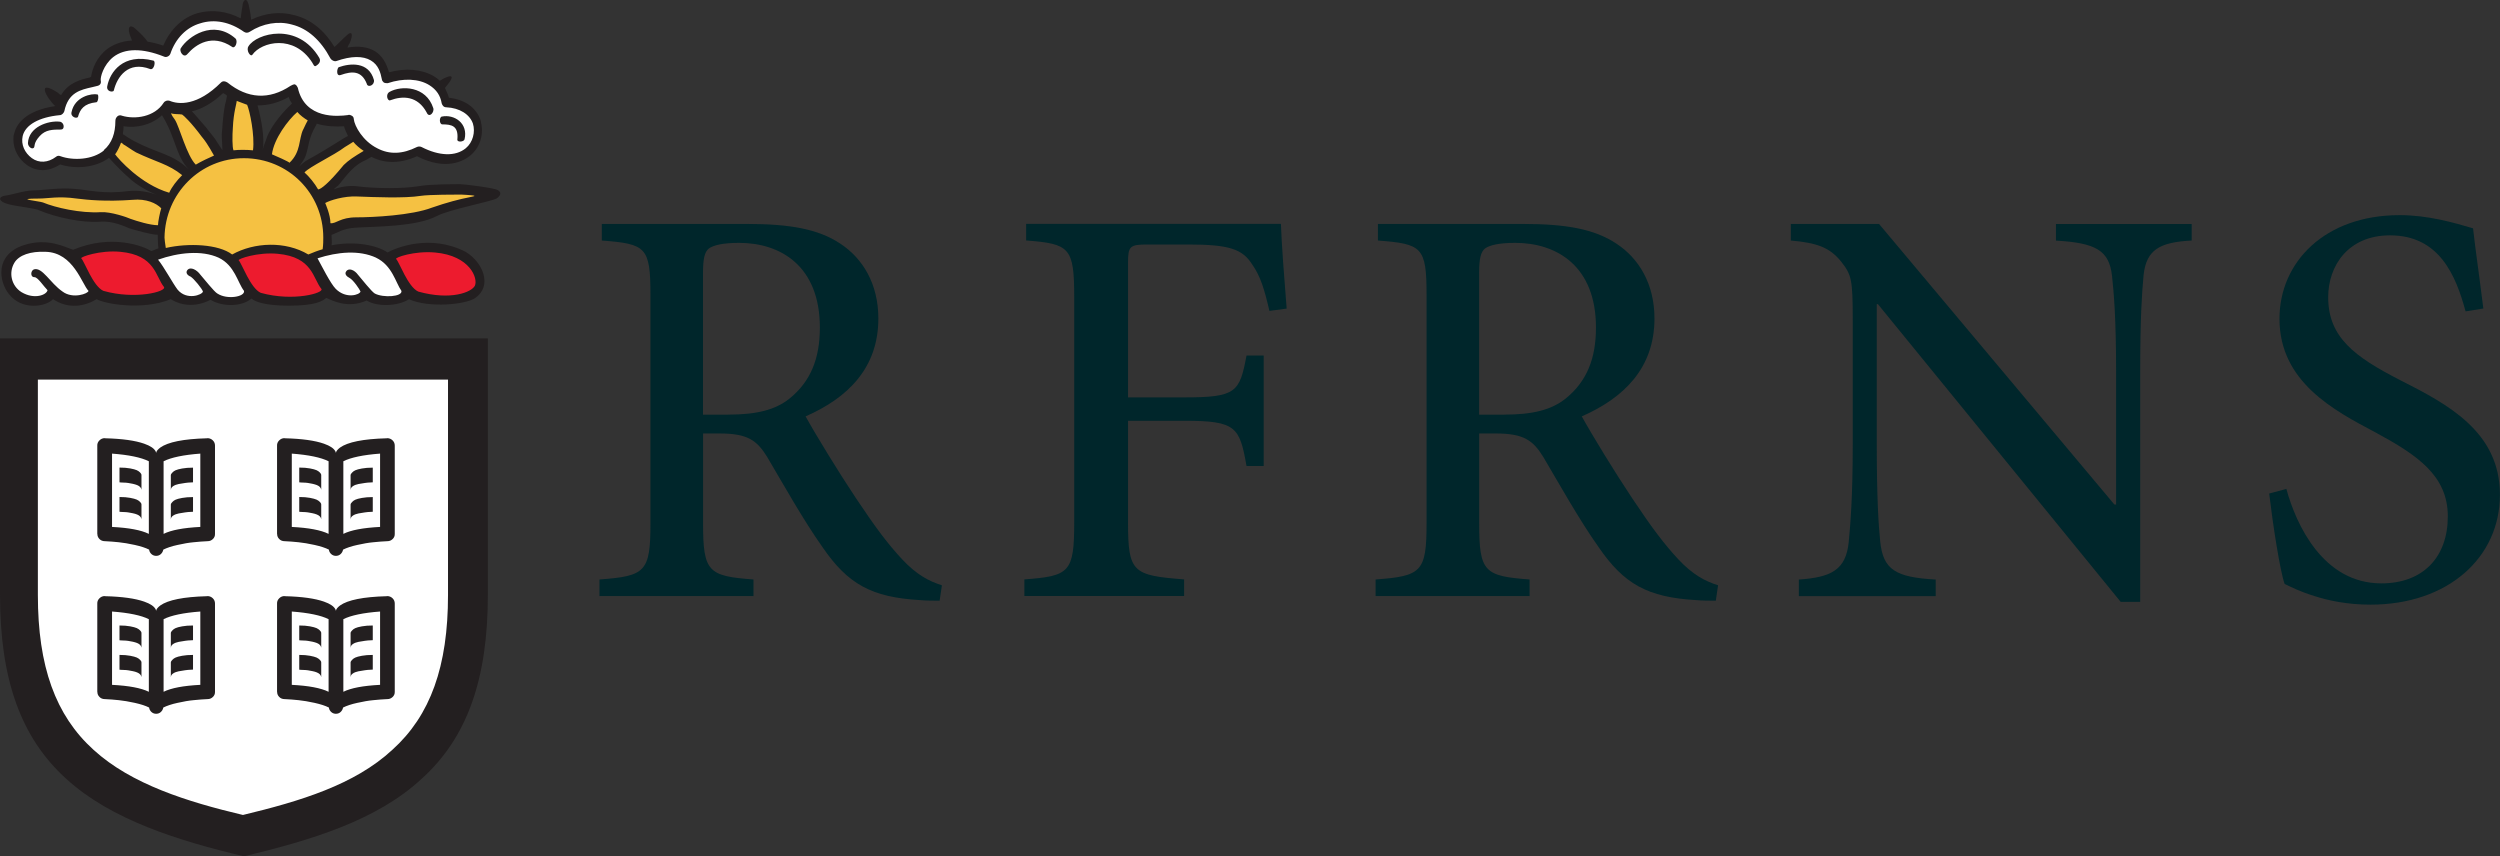 <?xml version="1.0" encoding="UTF-8"?><svg id="Layer_2" xmlns="http://www.w3.org/2000/svg" viewBox="0 0 352.56 120.74"><rect x="0" y="0" width="352.56" height="120.74" fill="#333333" stroke="none"/><defs><style>.cls-1{fill:#f5c142;}.cls-2{fill:#231f20;fill-rule:evenodd;}.cls-3{fill:#ed1b2e;}.cls-4{fill:#fff;}.cls-5{fill:#00262b;}</style></defs><g id="Layer_1-2"><path class="cls-5" d="M132.5,84.71c-.89,0-1.86,0-2.75-.08-6.86-.4-10.17-2.26-13.73-7.43-2.75-3.88-5.49-8.8-7.83-12.76-1.45-2.34-2.75-3.31-6.7-3.31h-2.34v12.68c0,6.86.73,7.43,7.11,7.91v2.34h-21.72v-2.34c6.46-.48,7.19-1.05,7.19-7.91v-32.22c0-6.78-.65-7.19-6.86-7.67v-2.34h20.43c6.14,0,10.09.73,13.16,2.75,3.23,2.1,5.41,5.73,5.41,10.58,0,7.03-4.36,11.22-10.26,13.81,1.37,2.5,4.68,7.91,7.11,11.55,2.91,4.36,4.52,6.46,6.46,8.56,2.1,2.26,3.88,3.15,5.65,3.71l-.32,2.18ZM102.7,58.47c3.96,0,6.62-.65,8.64-2.26,2.99-2.42,4.28-5.65,4.28-10.01,0-8.72-5.57-11.95-11.39-11.95-2.26,0-3.63.32-4.28.81-.57.48-.81,1.37-.81,3.47v19.95h3.55Z"/><path class="cls-5" d="M179.02,43.85c-.73-3.15-1.29-4.93-2.42-6.54-1.37-2.18-3.23-2.83-9.04-2.83h-5.73c-2.5,0-2.75.24-2.75,2.58v18.98h7.99c7.27,0,7.75-.73,8.72-5.9h2.42v15.58h-2.42c-.97-5.49-1.45-6.38-8.72-6.38h-7.99v14.29c0,7.11.65,7.51,7.91,8.08v2.34h-22.53v-2.34c6.38-.48,7.03-.97,7.03-8.08v-31.73c0-7.02-.65-7.51-6.78-7.99v-2.34h35.93c.08,2.58.48,7.91.81,11.95l-2.42.32Z"/><path class="cls-5" d="M241.95,84.71c-.89,0-1.86,0-2.75-.08-6.86-.4-10.17-2.26-13.73-7.43-2.75-3.88-5.49-8.8-7.83-12.76-1.45-2.34-2.75-3.31-6.7-3.31h-2.34v12.68c0,6.86.73,7.43,7.11,7.91v2.34h-21.72v-2.34c6.46-.48,7.19-1.05,7.19-7.91v-32.22c0-6.78-.65-7.19-6.86-7.67v-2.34h20.43c6.14,0,10.09.73,13.16,2.75,3.23,2.1,5.41,5.73,5.41,10.58,0,7.03-4.36,11.22-10.25,13.81,1.37,2.5,4.68,7.91,7.11,11.55,2.91,4.36,4.52,6.46,6.46,8.56,2.1,2.26,3.88,3.15,5.65,3.71l-.32,2.18ZM212.15,58.47c3.96,0,6.62-.65,8.64-2.26,2.99-2.42,4.28-5.65,4.28-10.01,0-8.72-5.57-11.95-11.39-11.95-2.26,0-3.63.32-4.28.81-.56.48-.81,1.37-.81,3.47v19.95h3.55Z"/><path class="cls-5" d="M309.08,33.92c-4.52.24-6.38,1.29-6.78,4.85-.24,2.5-.48,6.14-.48,13.57v32.54h-2.75l-34.24-41.99h-.16v19.86c0,7.35.24,11.22.48,13.57.4,4.04,2.18,5.09,7.83,5.41v2.34h-19.3v-2.34c4.6-.32,6.62-1.37,7.03-5.25.24-2.5.57-6.38.57-13.73v-17.6c0-5.73-.16-6.38-1.62-8.24-1.62-2.02-3.39-2.66-7.11-2.99v-2.34h12.44l33.19,39.57h.24v-18.81c0-7.43-.32-11.06-.57-13.4-.4-3.63-2.26-4.68-7.91-5.01v-2.34h19.14v2.34Z"/><path class="cls-5" d="M347.71,43.93c-1.37-5.09-3.71-10.74-10.66-10.74-5.89,0-8.72,4.28-8.72,8.72,0,5.65,3.71,8.4,10.17,11.71,6.7,3.39,14.05,7.27,14.05,16.15s-7.35,15.5-18.25,15.5c-3.23,0-5.89-.56-7.91-1.21-2.1-.65-3.31-1.29-4.2-1.7-.65-1.78-1.7-8.64-2.18-12.76l2.42-.65c1.37,5.01,5.17,13.32,13.4,13.32,5.89,0,9.37-3.71,9.37-9.45s-4.28-8.64-10.26-11.87c-5.81-3.07-13.48-7.11-13.48-15.99,0-7.99,6.38-14.62,16.96-14.62,3.96,0,7.59,1.05,10.34,1.86.32,2.91.81,6.14,1.45,11.31l-2.5.4Z"/><path class="cls-4" d="M.96,48.61v38.82l2.68,13.43,5.84,8.11,9.79,6.24,15.08,4.61,12.47-3.43,11.55-6.51,6.07-7.06,3.15-10.42.85-12.11v-31.99l-67.48.3h0Z"/><path class="cls-4" d="M3.56,17.47l-1.09,2.04.71,2.45,1.59,1.15,1.77.32,1.92-.94,3.75.56,3.95-2.04.94-4.1,2.92.24,3.78-2.33,4.37-.12,3.52-2.52,3.78,1.92,3.36-.18,2.66-1.39,1.08,2.8,3.15,1.62,3.63.06.8,2.45,2.89,1.98,2.92.77,3.1-.86,3.18,1.02,2.63-.24,1.95-1.48.68-2.54-.74-2.15-2.66-1.36-1.09-.18-.94-2.27-1.95-1.41-4.04-.09-1.42.32-1.3-2.77-2.44-.97-3.72.59-3.9-4.44-5.56-.77-3.06,1.06-5.27-1.54-4,1.77-1.95,3.39-5.34-.93-3.72,2.12-1,3.04-3.22,1.09-1.75,2.85-4.13,1.24-.75.75ZM43.98,36.3l2.2-.84,3.56-.52,3.91.62,2.2,2.75,1.55,2.88-1.16,1.16-2.91-.16-1.65-.32-2.23.19-3.01-.36-.45-1.81-2.01-3.59h0ZM21.48,36.15l3.36-.91,4.69-.13,3.27,1.59,1.97,3.23.52,1.62-2.65.97-3.07-1.04-2.23.84-3.11-.84-1.65-3.75-1.1-1.58ZM4.9,34.76l-2.75,1.16-1.03,1.91.16,2.23,1.36,1.71,2.46.74,2.52-1.33,2.2,1.1,3.14-.39.52-.94-2.43-3.82-1.84-1.71s-4.3-.68-4.3-.68Z"/><path class="cls-3" d="M56.01,35.71l-.86.59,2.66,5.22,3.95.86,4.69-.71,1.3-1.27.09-1.74-.8-1.12-1.89-1.56-3.54-.86-3.39-.06-2.21.65h0ZM10.67,36.02l1.03,2.49,2.16,3,3.71.8,4.69-.19,2.02-.94-1.27-2.63-2.35-2.77-4.74-.89-3.1.19s-2.16.94-2.16.94ZM32.99,36.42l1.02,2.32,2.14,2.81,3.68.75,4.65-.18,2-.88-1.26-2.46-2.33-2.59-4.7-.83-3.07.18-2.14.88h0Z"/><path class="cls-1" d="M2.24,28l2.53-.56,5.07-.28,4.92.56,4.92-.1,3.99.56-1.75-1.38-3.66-2.2-2.77-2.99,1.2-2.26,2.01,1.01,4,1.85,4.05,2.38.62-.98-2.21-3.63-1.73-4.36,1.12-.39,2.01.34,3.52,4.75,1.13,1.8,1.03-.2.44-8.81,2.85.98,1.01,4.95-.2,3.02,1.57-.92,2.46-5.12,1.57-1.03,2.38,1.96-.92,2.1-1.98,4.78,1.32.04,7.16-4.61,2.25,2.11-2.94,1.9-3.69,4.33,3.72-.64,8.08.25,7.73-.62,4.14.73-9.14,2.99-11.06,1.33-2.65.77-.07,3.01-2.93,1.2-2.43-1.06-3.33-.39-4.28,1.06-.88.2-3.69-1.31-2.01.08-3.67.66-.22-3.38-5.77-1.38-4.8-.53-5.78-1.17-4.24-1.37Z"/><path class="cls-2" d="M70.18,26.8c-.37-.28-4.68-.83-5.32-.83s-4.31,0-5.78.28c-2.2.37-6.06.37-8.9,0-1.01-.09-2.2.09-3.12.46.18-.18.37-.37.64-.55.83-.92,1.83-2.57,3.49-3.4.46-.18.83-.46,1.19-.64,1.37.74,3.67,1.19,6.42-.09,4.12,2.11,6.6.65,7.52-.09,1.1-.92,1.65-2.2,1.65-3.58,0-.46-.09-.92-.18-1.37-.64-1.83-2.2-2.94-4.49-3.21-.09-.46-.37-.92-.55-1.38.28-.37.55-.65.65-.83.18-.28.92-1.37-.92-.46-.09.09-.28.18-.46.28-.28-.28-.55-.46-.83-.64-1.74-1.01-4.03-1.19-6.33-.55-.37-1.28-.92-2.29-1.92-2.94-1.01-.64-2.39-.83-3.94-.55.09-.18.18-.46.28-.55.65-1.46.28-1.83-.37-1.19-.83.74-1.28,1.28-1.74,1.65-1.46-2.39-3.4-3.94-5.69-4.49-2.02-.55-4.12-.28-6.06.65-.09-1.01-.28-1.74-.37-2.2-.37-1.19-.83-.28-.83.09-.09.46-.18,1.2-.28,1.92-1.92-1.01-4.03-1.29-6.06-.74-2.2.64-3.85,2.29-4.86,4.58-.83-.28-1.56-.46-2.2-.55-.37-.55-1.01-1.2-1.83-1.92-.55-.46-1.01-.28-.74.74.09.37.28.74.37,1.01-1.56.09-2.75.64-3.49,1.19-1.56,1.2-2.11,2.84-2.29,3.94-.09,0-.18.09-.18.09-1.28.28-3.03.74-4.04,2.48-.18-.09-.37-.18-.37-.28-3.21-2.11-1.74.65-.46,1.83-4.31.64-5.51,2.66-5.78,3.85-.12.26-.12.62-.12.89,0,1.38.74,2.75,1.92,3.58,1.47,1.01,3.12.92,4.68-.09,2.02.65,4.86.55,6.88-.92,1.19,1.29,2.11,2.2,2.66,2.66,1.28,1.29,3.21,2.2,4.13,2.57-.92-.37-2.57-.74-4.13-.55-3.4.46-5.69-.18-7.15-.28-2.39-.28-4.86.18-6.15.18s-3.12.65-4.03.74c-1.01.18-.92.83.46,1.2,1.38.37,3.85.55,4.49.92,2.2.92,5.88,1.74,8.44,1.56,1.83-.18,3.67.74,4.13.92.92.28,3.12.92,4.03.92,0-.09,0,1.29.09,1.92-.37.09-.64.28-1.01.37-1.01-.64-5.51-2.48-11.01-.18-1.2-.37-3.58-1.74-6.97-.65-4.13,1.37-3.49,5.14-2.11,6.88,1.83,2.38,5.23,1.83,6.24.74,2.2,1.46,4.49,1.01,6.15,0,1.1.65,6.42,1.65,10.46,0,.55.37,2.75,1.56,5.6.09,1.65,1.01,4.4,1.01,5.78-.18.46.46,2.02,1.01,5.23,1.01,3.85,0,4.77-.65,5.32-1.1.83.37,3.03,1.56,5.69.37,1.46.92,4.4.83,5.97-.18,2.85,1.28,8.08.74,9.35-.18,2.39-1.65,1.19-4.95-1.37-6.51-5.05-2.57-9.82-.55-11.01.09-1.47-1.01-4.59-1.65-7.89-1.01.09-.37,0-.83,0-1.29v-.18c.65-.18,1.56-.92,3.4-1.01,2.57-.18,8.53-.09,11.46-1.65,1.74-.92,7.62-2.02,8.44-2.48.74-.56.56-.92.1-1.2h0ZM48.44,23.31c-2.11,2.57-3.21,3.4-3.58,3.4-.46-.83-1.28-1.83-1.92-2.39.74-.83,4.13-2.39,5.69-3.58.28-.18.92-.55,1.19-.74.37.46.92.92,1.47,1.28-1.38.83-2.11,1.29-2.85,2.02ZM17.43,17.81c1.83.28,3.94-.18,5.41-1.56,1.92,3.03,1.92,5.69,3.76,7.62-2.29-2.2-4.31-2.2-7.62-3.94-.55-.28-1.38-.83-1.65-1.01,0-.28.09-.55.09-.92,0,0,0-.1,0-.19ZM31.37,21.2c.09.09-.92-1.37-1.01-1.56-.37-.55-.83-1.01-1.28-1.65-.83-.92-1.47-1.74-2.02-2.29,1.28-.28,2.85-1.1,4.4-2.57.18.09.37.18.55.37-.09.55-.18,1.01-.28,1.28-.37,2.02-.37,3.58-.46,4.22,0,.65.1,1.65.1,2.2ZM28.53,19.37c.83,1.01,1.47,2.29,1.65,2.57-.65.28-1.83.83-2.57,1.28-1.28-1.28-2.29-5.32-2.94-6.33-.28-.37-.46-.64-.55-.92.46.18,1.1.09,1.56.18.18.1,1.28,1.1,2.84,3.22ZM34.4,22.31c6.24,0,11.19,4.95,11.19,11.19,0,.46,0,1.01-.09,1.65-.64.18-1.37.46-2.02.74-3.21-1.92-7.62-1.74-10.74,0-1.92-1.46-6.15-1.65-9.36-.92-.09-.64-.18-1.19-.18-1.46.09-6.25,5.05-11.2,11.2-11.2ZM32.84,17.99c.09-2.11.55-3.49.55-3.76.46.18,1.01.37,1.46.55.37.83,1.1,4.31.83,6.42-.92-.09-2.02-.09-2.75,0-.18-.36-.18-2.11-.09-3.21ZM42.75,18.27c-.65,1.37-.28,3.12-1.92,4.68-.18-.18-1.83-.92-2.48-1.19.28-2.2,2.29-4.86,3.58-5.97.37.46,1.01.92,1.47,1.19-.09.18-.36.64-.64,1.29ZM44.49,17.81c.09-.09.09-.18.18-.37,1.19.37,2.57.46,3.85.37.09.46.37.92.55,1.37-.65.28-2.57,1.65-5.41,3.21-.74.37-1.19.83-1.46,1.1.28-.46.74-1.01.92-1.56.46-1.38.37-2.38,1.37-4.12ZM37.61,19.46c-.28.74-.46,1.19-.55,1.65.28-1.65-.18-4.13-.74-6.24,1.47,0,2.94-.37,4.4-1.19.09.37.28.64.46.92-.82.74-2.84,2.85-3.58,4.86ZM14.68,21.2c-1.65,1.37-4.4,1.46-6.15.83-.18-.09-.46-.09-.64.09-1.1.83-2.39.92-3.4.18-1.01-.74-1.56-1.92-1.29-3.12.37-1.56,2.29-2.66,5.23-2.94.28,0,.55-.28.64-.55.55-2.66,2.29-3.03,3.94-3.4l.74-.18c.37-.09.55-.37.46-.74-.09-.46.37-2.2,1.74-3.31,1.65-1.29,4.13-1.29,7.15-.09.17.09.38.09.55,0,.18-.09.28-.18.37-.37.74-2.2,2.29-3.76,4.22-4.31,2.02-.65,4.22-.18,6.15,1.19.28.18.55.18.83,0,1.83-1.19,4.03-1.56,5.97-1.01,2.2.55,4.04,2.2,5.41,4.77.18.28.55.46.83.37,2.11-.74,3.76-.74,4.86-.09,1.1.65,1.38,1.74,1.56,2.66,0,.18.18.37.28.46.18.09.37.09.55.09,2.2-.74,4.4-.64,5.87.28,1.01.64,1.56,1.47,1.74,2.57.09.28.28.55.64.55,1.92.09,3.31,1.01,3.76,2.29.37,1.19,0,2.66-1.01,3.49-1.46,1.19-3.76,1.1-6.24-.18-.2-.09-.44-.09-.64,0-2.02,1.01-3.85,1.1-5.6.18-2.02-1.01-3.21-3.12-3.31-4.13,0-.19-.1-.37-.28-.46-.18-.09-.37-.18-.55-.09-1.37.18-6.06.64-7.06-3.85-.09-.18-.18-.37-.37-.46-.18-.09-.46.09-.65.18-3.03,2.02-6.06,1.83-8.9-.46-.28-.18-.64-.28-.92,0-3.31,3.31-5.97,3.12-7.25,2.57-.28-.09-.65,0-.83.28-1.29,2.02-4.04,2.38-5.88,1.83-.18-.09-.46-.09-.65.09-.18.18-.28.37-.28.65,0,1.66-.46,3.13-1.65,4.13h0ZM16.24,21.76c.28-.37.65-1.11.83-1.65.18.09.28.18.37.28.09,0,1.1.74,1.74,1.1,2.85,1.37,4.59,1.65,6.51,3.21-.74.74-1.46,1.65-1.83,2.48-4.04-1.19-7.16-4.77-7.62-5.41ZM18.35,30.84c-.37-.18-2.75-1.01-4.13-.92-2.85.18-6.42-.64-8.17-1.37-.46-.18-4.31-.55-.55-.55,1.28,0,2.75-.37,5.32,0,1.46.18,4.03.46,7.89.18,1.92-.18,3.31.46,4.03,1.19-.18.55-.46,1.92-.46,2.39-1.09,0-2.93-.56-3.94-.92ZM8.81,41.11c-1.74-1.2-2.85-3.49-4.03-3.12-.46.18-.55,1.1.09,1.1.46,0,1.28,1.28,1.83,1.83-.09.65-1.83,1.38-3.67.28-1.4-.87-1.85-2.71-1.01-4.13.64-1.1,2.29-1.65,4.4-1.56,3.94.09,5.14,4.58,6.06,5.51,0,.37-2.21,1.2-3.67.09ZM14.58,41.02c-1.46-.65-2.66-4.13-3.12-4.59-.18-.18,2.66-1.19,5.51-.92,4.95.46,4.95,3.49,6.15,4.95.46.65-4.03,1.84-8.53.56ZM30.64,41.39c-.46-.28-1.83-2.02-2.39-2.66-.46-.64-1.37-1.19-1.83-.64-.28.37,0,.74.46.92.46.28,1.65,1.74,1.74,2.11-.09.46-2.29,1.29-3.58-.28-.64-.83-1.92-3.21-2.75-4.22,2.85-1.01,6.15-1.37,8.54-.28,2.29,1.1,2.66,3.49,3.58,4.68.18.83-2.39,1.29-3.76.37ZM36.78,41.3c-1.46-.64-2.66-4.13-3.12-4.59-.18-.18,2.66-1.19,5.51-.92,4.95.46,4.95,3.49,6.15,4.95.46.56-3.94,1.84-8.53.56ZM61.37,35.61c4.95.46,6.06,3.67,5.6,4.68-.46.92-3.4,2.11-7.98.83-1.46-.65-2.66-4.13-3.12-4.59-.28-.19,2.56-1.19,5.5-.92ZM53.03,36.34c2.29,1.1,2.75,3.49,3.58,4.68.18.83-2.57,1.01-3.76.37-.46-.28-1.83-2.02-2.38-2.66-.46-.64-1.29-1.01-1.65-.46-.28.37.09.74.46.92.55.28,1.46,1.65,1.56,1.92-.09.46-2.02,1.1-3.49-.37-.74-.74-2.02-3.31-2.57-4.31,2.84-.92,5.87-1.19,8.26-.09ZM66.24,27.81c-1.46.28-3.21.74-5.32,1.47-2.85,1.1-8.35,1.37-10.65,1.37s-2.84.92-3.67.83c0-1.2-.74-2.85-.74-2.85.64-.37,2.66-1.01,4.49-.92,2.38.09,6.69.28,8.99-.09,1.1-.18,5.14-.18,5.69-.18.46,0,1.19.09,1.37.09,1.01.09.28.18-.18.28ZM8.63,18.27c-1.19,0-2.2,0-3.03.92-.92,1.01-.64,1.46-.83,1.65-.28.28-.83-.18-.83-.65.09-2.29,2.85-3.21,4.49-3.03.65.09.74,1.1.19,1.1ZM13.58,14.42c-1.74.18-2.29,1.01-2.57,2.02-.09.37-1.11.09-.92-.64.46-2.2,2.85-2.66,3.67-2.48.19.08.1,1.1-.18,1.1ZM21.19,9.74c-3.12-1.19-4.68,1.1-5.14,3.03-.09.28-1.1.18-.92-.64.37-1.92,2.2-4.68,6.51-3.58.36.09.09,1.37-.46,1.19ZM32.75,6.62c-2.85-1.92-5.14-.37-6.33,1.01-.55.65-1.19-.46-.92-.83,1.01-1.65,4.58-4.13,7.71-1.37.37.37,0,1.46-.46,1.2ZM44.58,9.28c-.28.18-.37-.18-.55-.46-2.57-4.03-7.15-2.94-8.44-1.1-.28.37-.92-.64-.55-1.19,1.1-1.83,6.97-3.49,10,1.65.28.56-.18.92-.46,1.1ZM51.74,11.85c-.74-1.92-2.11-1.83-3.67-1.28-.74.28-.55-1.01-.28-1.1,1.56-.55,4.22-.83,4.95,1.83.09.73-.83,1.1-1.01.55ZM60.18,15.88c-1.28-2.39-3.4-2.39-5.14-1.74-.37.18-.74-.83-.09-1.19,1.65-.92,5.14-.83,6.15,2.29.19.56-.55,1.47-.92.65ZM65.51,19.65c-.09.37-1.1.46-1.01,0,.18-1.92-.83-2.11-2.11-2.11-.46,0-.46-1.01-.09-1.1,1.74-.36,3.76.92,3.21,3.22h0ZM0,47.72v36.15c0,11.93,2.94,20.18,9.35,25.97,6.33,5.78,15.78,8.72,25.05,10.92,9.54-2.29,18.71-5.05,25.05-10.92,6.42-5.78,9.35-14.03,9.35-25.97v-36.15H0ZM5.34,53.53v30.39c0,10.03,2.47,16.96,7.86,21.83,5.32,4.86,13.26,7.33,21.06,9.18,8.02-1.93,15.73-4.24,21.06-9.18,5.4-4.86,7.86-11.8,7.86-21.83v-30.39H5.34ZM13.73,75.29c0,.29.1.53.3.73.2.2.45.3.75.3.66.03,1.32.08,1.97.15.65.07,1.41.19,2.26.38s1.53.41,2.02.66c.03.25.14.46.33.63.19.17.41.25.66.25s.48-.08.66-.25c.19-.17.3-.38.35-.63.5-.25,1.17-.48,2.01-.66.84-.19,1.59-.32,2.26-.38.66-.07,1.33-.12,1.99-.15.28,0,.52-.1.73-.3.21-.2.31-.44.3-.73v-12.45c0-.29-.1-.53-.3-.73-.2-.2-.44-.3-.73-.32-.01,0-.03,0-.05.02-.02.01-.04.01-.07,0-3.29.09-5.48.53-6.57,1.31-.35.27-.55.51-.58.75l-.05-.17c-.2-.44-.75-.82-1.64-1.13-1.26-.44-3.08-.7-5.46-.76h-.07s-.03,0-.03-.02c-.29,0-.54.11-.75.32-.21.21-.31.45-.3.73v12.45h0ZM15.8,74.31v-10.34c2.38.18,4.11.54,5.19,1.08v10.24c-1.07-.53-2.8-.86-5.19-.98h0ZM16.85,72.17s.09,0,.17.02c.08.01.22.02.43.02s.42.02.63.05c.21.03.43.07.65.12.22.04.43.11.61.18.19.08.33.17.43.28.1.11.16.24.18.38v-2.07s0-.07-.02-.12c-.01-.04-.07-.13-.18-.25-.11-.12-.27-.23-.46-.32-.2-.09-.51-.17-.93-.25-.42-.08-.92-.12-1.51-.12v2.07h0ZM16.85,68.02s.09,0,.17.02c.08.01.22.02.43.02s.42.02.63.05c.21.03.43.07.65.12s.43.11.61.18c.19.08.33.17.43.28.1.11.16.24.18.38v-2.07s0-.07-.02-.12c-.01-.04-.07-.13-.18-.25-.11-.12-.27-.23-.46-.32-.2-.09-.51-.17-.93-.25-.42-.08-.92-.12-1.51-.12v2.07h0ZM23.07,75.29v-10.24c1.07-.54,2.8-.9,5.18-1.08v10.34c-2.39.12-4.12.45-5.18.98h0ZM24.1,73.22c0-.2.11-.37.32-.51.21-.14.47-.24.78-.3s.61-.11.91-.15.56-.07.78-.07l.33-.02v-2.07c-.59,0-1.1.04-1.53.12s-.74.16-.93.25-.34.19-.45.32c-.11.12-.18.21-.2.27l-.02.1v2.07h0ZM24.1,69.07c0-.2.11-.37.32-.51.21-.14.47-.24.78-.3s.61-.11.91-.15.56-.07.78-.07l.33-.02v-2.07c-.59,0-1.1.04-1.53.12-.43.08-.74.16-.93.25-.19.09-.34.19-.45.32-.11.12-.18.21-.2.27l-.02.1v2.07h0ZM39.08,75.29c0,.29.1.53.3.73.2.2.45.3.75.3.66.03,1.32.08,1.97.15.65.07,1.41.19,2.26.38s1.53.41,2.02.66c.03.25.14.46.33.63.19.17.41.25.66.25s.48-.08.66-.25c.19-.17.3-.38.35-.63.5-.25,1.17-.48,2.01-.66.84-.19,1.59-.32,2.26-.38.66-.07,1.33-.12,1.99-.15.28,0,.52-.1.73-.3.21-.2.31-.44.3-.73v-12.45c0-.29-.1-.53-.3-.73-.2-.2-.44-.3-.73-.32-.01,0-.03,0-.05.02-.02.01-.04.01-.07,0-3.29.09-5.48.53-6.57,1.31-.35.27-.55.51-.58.75l-.05-.17c-.2-.44-.75-.82-1.64-1.13-1.26-.44-3.08-.7-5.46-.76h-.07s-.03,0-.03-.02c-.29,0-.54.11-.75.32-.21.21-.31.45-.3.73v12.45h0ZM41.15,74.31v-10.34c2.38.18,4.11.54,5.19,1.08v10.24c-1.07-.53-2.8-.86-5.19-.98h0ZM42.2,72.17s.09,0,.17.02c.08.01.22.02.43.02s.42.02.63.05c.21.03.43.07.65.12.22.04.43.11.61.18.19.08.33.17.43.28.1.11.16.24.18.38v-2.07s0-.07-.02-.12c-.01-.04-.07-.13-.18-.25-.11-.12-.27-.23-.46-.32-.2-.09-.51-.17-.93-.25-.42-.08-.92-.12-1.51-.12v2.07h0ZM42.2,68.02s.09,0,.17.02c.08.01.22.02.43.02s.42.02.63.05c.21.03.43.07.65.12s.43.11.61.18c.19.08.33.17.43.28.1.11.16.24.18.38v-2.07s0-.07-.02-.12c-.01-.04-.07-.13-.18-.25-.11-.12-.27-.23-.46-.32-.2-.09-.51-.17-.93-.25-.42-.08-.92-.12-1.51-.12v2.07h0ZM48.42,75.29v-10.24c1.07-.54,2.8-.9,5.18-1.08v10.34c-2.39.12-4.12.45-5.18.98h0ZM49.45,73.22c0-.2.11-.37.32-.51.21-.14.47-.24.78-.3s.61-.11.91-.15.56-.07.78-.07l.33-.02v-2.07c-.59,0-1.1.04-1.53.12s-.74.16-.93.25-.34.19-.45.32c-.11.12-.18.21-.2.27l-.02.1v2.07h0ZM49.45,69.07c0-.2.11-.37.32-.51.21-.14.47-.24.78-.3s.61-.11.91-.15.56-.07.78-.07l.33-.02v-2.07c-.59,0-1.1.04-1.53.12-.43.08-.74.16-.93.25-.19.09-.34.19-.45.32-.11.12-.18.21-.2.27l-.02.1v2.07h0ZM13.73,97.56c0,.29.1.53.3.73.2.2.45.3.75.3.66.03,1.32.08,1.97.15.65.07,1.41.19,2.26.38s1.53.41,2.02.66c.03.25.14.46.33.63.19.17.41.25.66.25s.48-.08.66-.25c.19-.17.3-.38.35-.63.5-.25,1.17-.48,2.01-.66.84-.19,1.59-.32,2.26-.38.66-.07,1.33-.12,1.99-.15.28,0,.52-.1.73-.3.21-.2.31-.44.3-.73v-12.45c0-.29-.1-.53-.3-.73-.2-.2-.44-.3-.73-.32-.01,0-.03,0-.05.02-.02.01-.04.01-.07,0-3.29.09-5.48.53-6.57,1.31-.35.27-.55.51-.58.75l-.05-.17c-.2-.44-.75-.82-1.64-1.13-1.26-.44-3.08-.7-5.46-.76h-.07s-.03,0-.03-.02c-.29,0-.54.11-.75.32-.21.21-.31.45-.3.73v12.45h0ZM15.8,96.58v-10.34c2.38.18,4.11.54,5.19,1.08v10.24c-1.07-.53-2.8-.86-5.19-.98h0ZM16.85,94.44s.09,0,.17.02c.08.01.22.02.43.02s.42.02.63.05c.21.03.43.07.65.12.22.04.43.11.61.18.19.08.33.17.43.28.1.11.16.24.18.38v-2.07s0-.07-.02-.12c-.01-.04-.07-.13-.18-.25-.11-.12-.27-.23-.46-.32-.2-.09-.51-.17-.93-.25-.42-.08-.92-.12-1.51-.12v2.07h0ZM16.85,90.29s.09,0,.17.02c.08.01.22.02.43.02s.42.02.63.05c.21.03.43.07.65.12s.43.11.61.18c.19.08.33.17.43.28.1.11.16.24.18.38v-2.07s0-.07-.02-.12c-.01-.04-.07-.13-.18-.25-.11-.12-.27-.23-.46-.32-.2-.09-.51-.17-.93-.25-.42-.08-.92-.12-1.51-.12v2.07h0ZM23.07,97.56v-10.24c1.07-.54,2.8-.9,5.18-1.08v10.34c-2.39.12-4.12.45-5.18.98h0ZM24.1,95.48c0-.2.11-.37.32-.51.21-.14.47-.24.78-.3s.61-.11.91-.15.56-.07.78-.07l.33-.02v-2.07c-.59,0-1.1.04-1.53.12s-.74.16-.93.25-.34.19-.45.32c-.11.12-.18.21-.2.27l-.02.1v2.07h0ZM24.1,91.33c0-.2.11-.37.32-.51.21-.14.47-.24.78-.3s.61-.11.91-.15.56-.07.78-.07l.33-.02v-2.07c-.59,0-1.1.04-1.53.12-.43.08-.74.16-.93.25-.19.09-.34.19-.45.32-.11.12-.18.21-.2.27l-.02.1v2.07h0ZM39.08,97.56c0,.29.1.53.3.73.2.2.45.3.75.3.66.03,1.32.08,1.97.15.65.07,1.41.19,2.26.38s1.53.41,2.02.66c.03.25.14.46.33.63.19.17.41.25.66.25s.48-.08.66-.25c.19-.17.3-.38.35-.63.5-.25,1.17-.48,2.01-.66.84-.19,1.59-.32,2.26-.38.66-.07,1.33-.12,1.99-.15.28,0,.52-.1.73-.3.21-.2.31-.44.3-.73v-12.45c0-.29-.1-.53-.3-.73-.2-.2-.44-.3-.73-.32-.01,0-.03,0-.05.02-.02.01-.04.01-.07,0-3.29.09-5.48.53-6.57,1.31-.35.27-.55.51-.58.75l-.05-.17c-.2-.44-.75-.82-1.64-1.13-1.26-.44-3.08-.7-5.46-.76h-.07s-.03,0-.03-.02c-.29,0-.54.11-.75.32-.21.21-.31.45-.3.73v12.45h0ZM41.15,96.58v-10.34c2.38.18,4.11.54,5.19,1.08v10.24c-1.07-.53-2.8-.86-5.19-.98h0ZM42.2,94.44s.09,0,.17.02c.08.01.22.02.43.02s.42.02.63.05c.21.03.43.07.65.12.22.04.43.11.61.18.19.08.33.17.43.28.1.11.16.24.18.38v-2.07s0-.07-.02-.12c-.01-.04-.07-.13-.18-.25-.11-.12-.27-.23-.46-.32-.2-.09-.51-.17-.93-.25-.42-.08-.92-.12-1.51-.12v2.07h0ZM42.2,90.29s.09,0,.17.02c.08.01.22.02.43.02s.42.02.63.05c.21.03.43.07.65.12s.43.11.61.18c.19.08.33.17.43.28.1.11.16.24.18.38v-2.07s0-.07-.02-.12c-.01-.04-.07-.13-.18-.25-.11-.12-.27-.23-.46-.32-.2-.09-.51-.17-.93-.25-.42-.08-.92-.12-1.51-.12v2.07h0ZM48.42,97.56v-10.24c1.07-.54,2.8-.9,5.18-1.08v10.34c-2.39.12-4.12.45-5.18.98h0ZM49.45,95.48c0-.2.11-.37.32-.51.21-.14.47-.24.78-.3s.61-.11.91-.15.56-.07.78-.07l.33-.02v-2.07c-.59,0-1.1.04-1.53.12s-.74.16-.93.25-.34.19-.45.32c-.11.12-.18.21-.2.27l-.02.1v2.07h0ZM49.45,91.33c0-.2.11-.37.32-.51.21-.14.47-.24.78-.3s.61-.11.91-.15.56-.07.78-.07l.33-.02v-2.07c-.59,0-1.1.04-1.53.12-.43.08-.74.16-.93.25-.19.09-.34.19-.45.32-.11.12-.18.21-.2.27l-.02.1v2.07h0Z"/></g></svg>